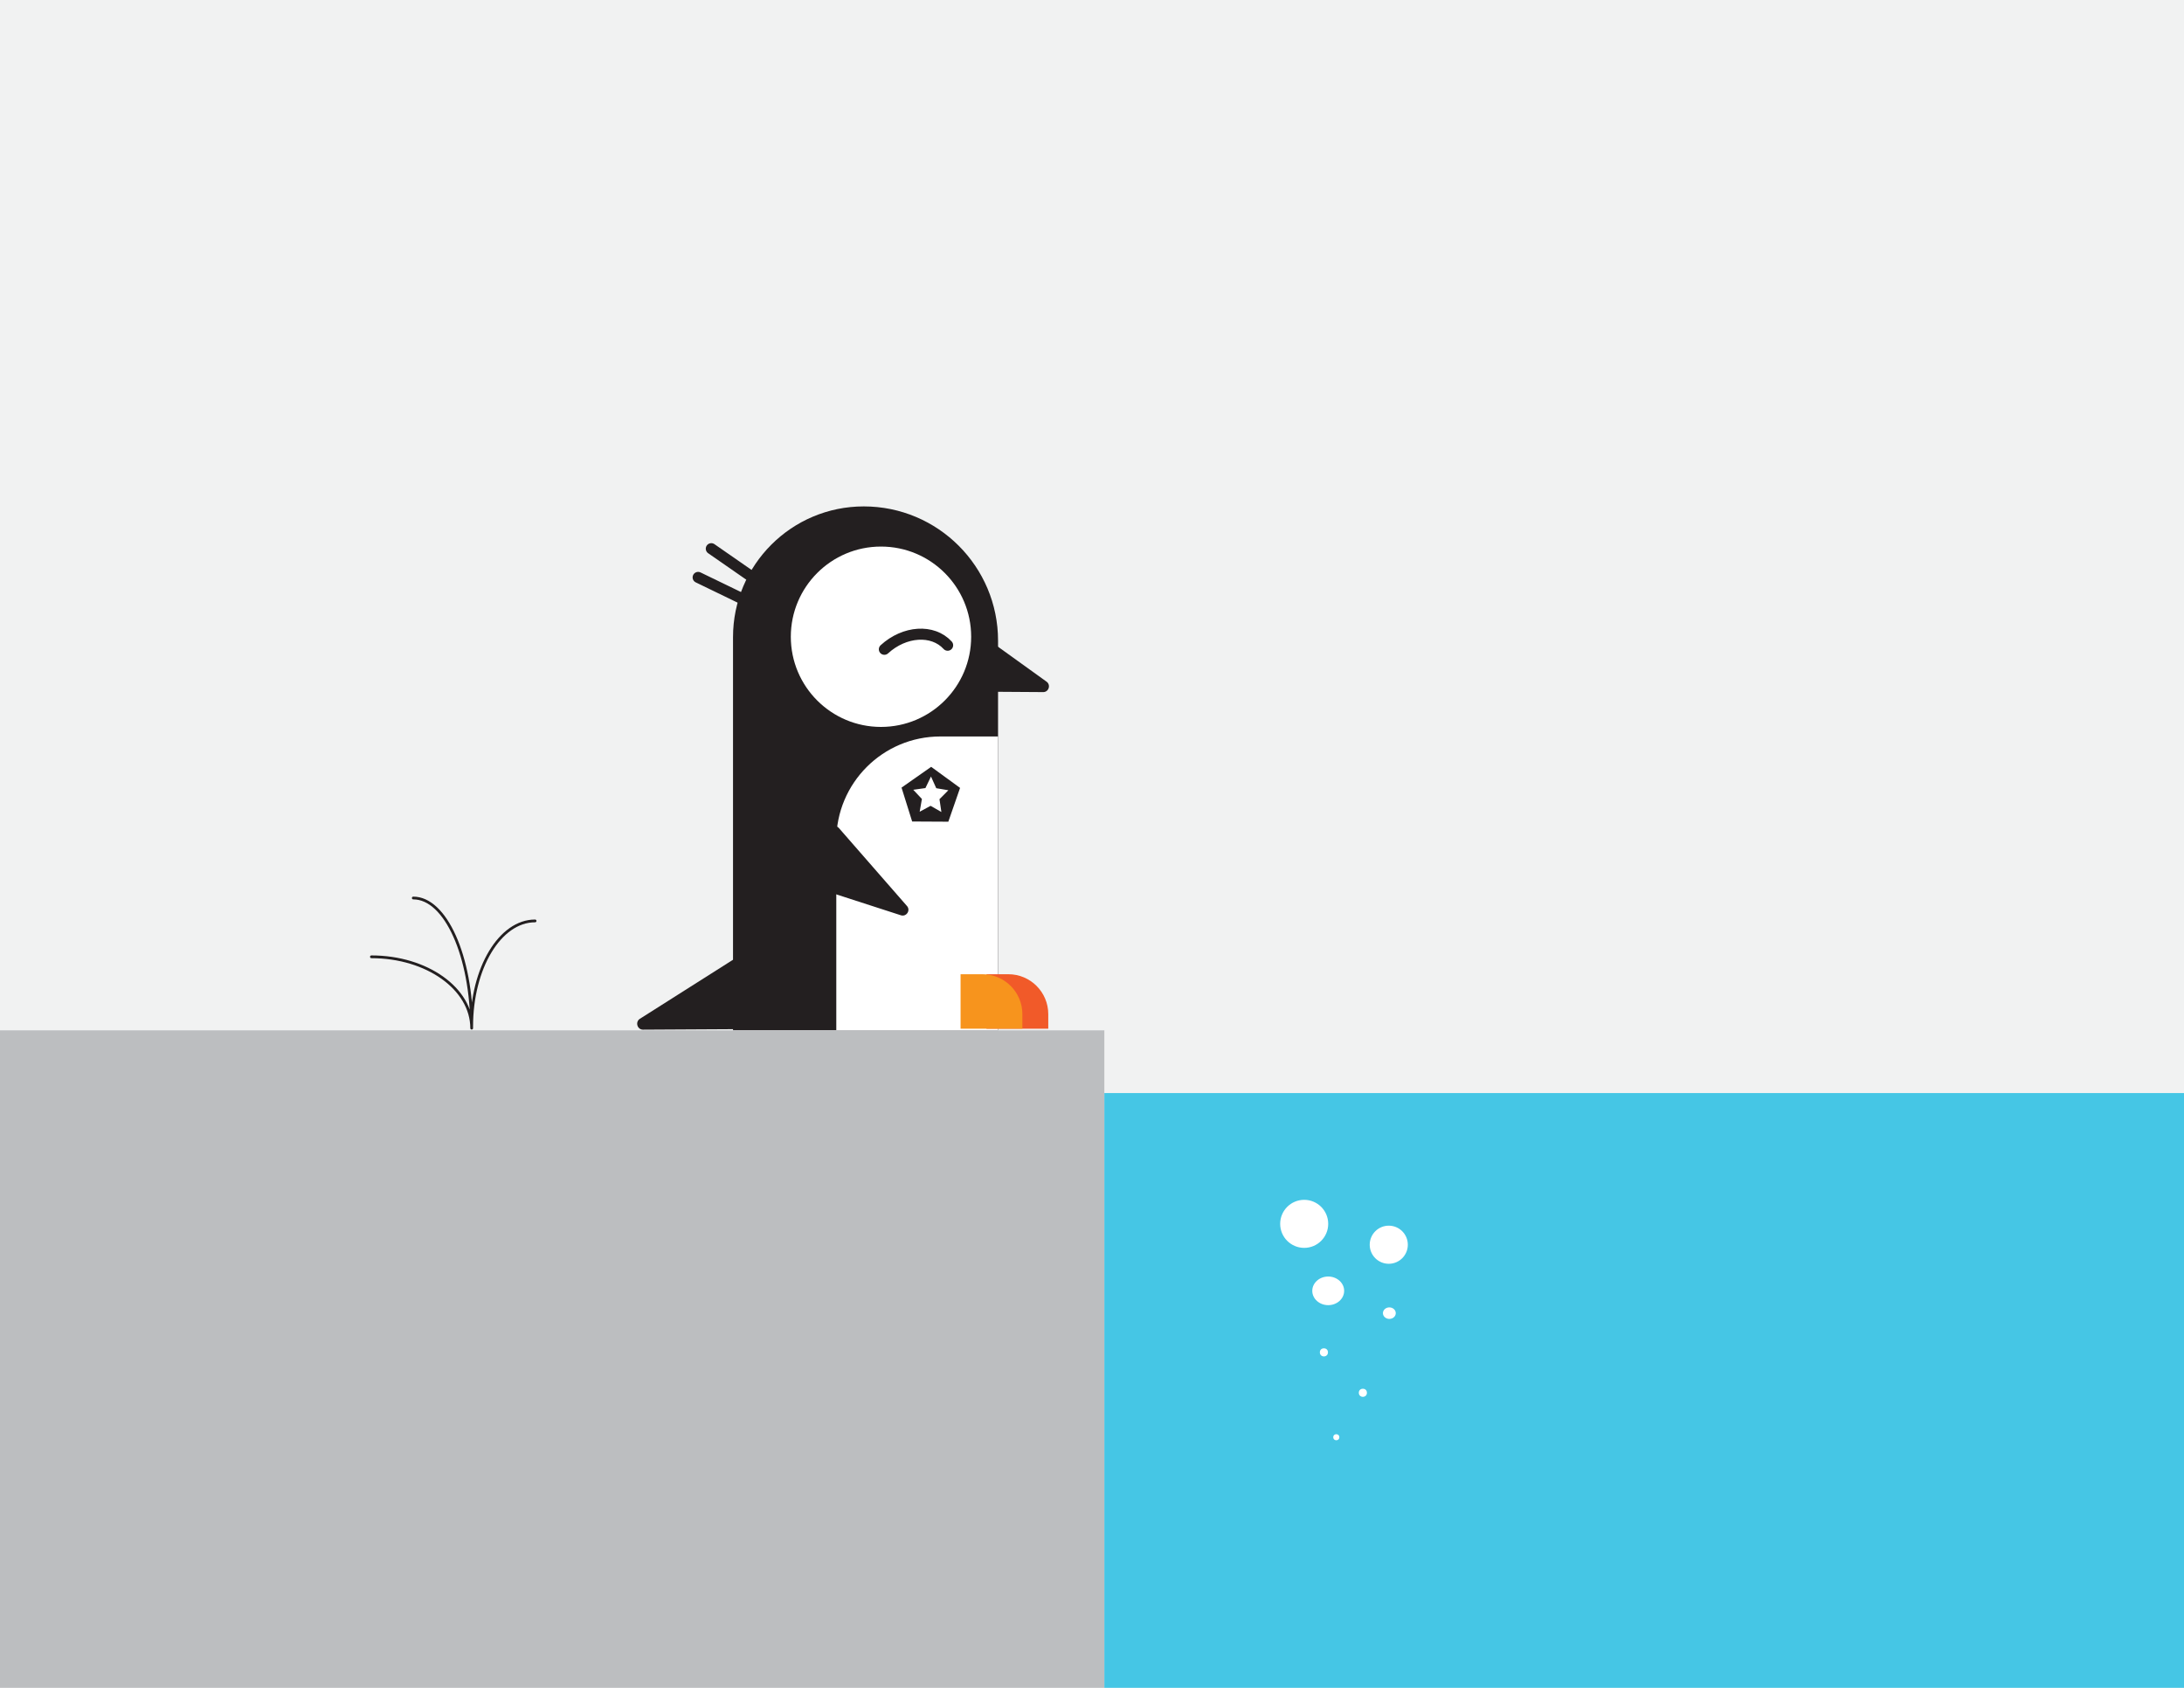 <svg version="1.1" id="Layer_1" xmlns="http://www.w3.org/2000/svg" x="0" y="0" viewBox="0 0 792 612" xml:space="preserve">
  <style>
    .st1{fill:#231f20}.st2{fill:#fff}.st3{stroke-width:4}.st3,.st8{fill:none;stroke:#231f20;stroke-linecap:round;stroke-miterlimit:10}
  </style>
  <path fill="#f1f2f2" d="M0 0h792v612H0z"/>
  <path class="st1" d="M361.93 373.6h-96.11V231.03c0-26.18 21.22-47.41 47.41-47.41 26.9 0 48.7 21.8 48.7 48.7V373.6z"/>
  <circle class="st2" cx="319.48" cy="230.88" r="32.7"/>
  <path class="st3" d="M320.7 235.43c7.3-6.69 17.57-7.35 22.95-1.47"/>
  <path class="st1" d="M378.28 250.95l-22.49-.15a2.086 2.086 0 01-1.97-2.74l4.23-12.98a2.088 2.088 0 013.21-1.05l18.25 13.13c1.66 1.19.8 3.81-1.23 3.79zM232.07 369.39l33.5-21.23c1.21-.77 2.81-.16 3.21 1.21l6.16 21c.4 1.37-.62 2.75-2.05 2.76l-39.66.22c-2.15.02-2.98-2.8-1.16-3.96z"/>
  <path class="st2" d="M361.93 373.6h-58.66v-68.83c0-20.84 16.89-37.73 37.73-37.73h20.93V373.6z"/>
  <path d="M380.14 373h-22.41v-19.75h7.94c7.99 0 14.47 6.48 14.47 14.47V373z" fill="#f15a29"/>
  <path d="M370.75 373h-22.41v-19.75h7.94c7.99 0 14.47 6.48 14.47 14.47V373z" fill="#f7941d"/>
  <path class="st3" d="M274.06 219.48l-20.89-10.12M278.04 212.9l-20.1-13.95"/>
  <path class="st1" d="M348.16 285.69l-4.26 12.25-13.12-.07-3.85-12.29 10.75-7.53z"/>
  <path class="st2" d="M341.38 294.43l-3.91-2.24-3.96 2.13.81-4.62-3.14-3.33 4.41-.62 2.02-4.19 1.91 4.24 4.39.74-3.22 3.24z"/>
  <path fill="#bcbec0" d="M0 373.6h400.48V612H0z"/>
  <path fill="#45c6e5" d="M400.48 396.34H792V612H400.48z"/>
  <circle class="st2" cx="472.95" cy="443.76" r="8.71"/>
  <circle class="st2" cx="503.62" cy="451.33" r="6.91"/>
  <ellipse class="st2" cx="481.66" cy="468.05" rx="5.78" ry="5.19"/>
  <ellipse class="st2" cx="503.83" cy="476.14" rx="2.33" ry="2.09"/>
  <circle class="st2" cx="480.1" cy="490.35" r="1.47"/>
  <circle class="st2" cx="494.23" cy="505.01" r="1.47"/>
  <circle class="st2" cx="484.59" cy="521.13" r="1.1"/>
  <path class="st8" d="M171.05 372.81c0-14.3-16.26-25.88-36.36-25.88M171.05 372.81c0-26.09-9.47-47.2-21.18-47.2M171.05 372.16c0-21.14 10.28-38.24 22.99-38.24"/>
  <path class="st1" d="M326.68 331.87l-35.67-11.54a2.09 2.09 0 01-1.1-3.14l11.01-16.7a2.087 2.087 0 013.32-.22l24.66 28.24c1.4 1.59-.2 4.01-2.22 3.36z"/>
</svg>
